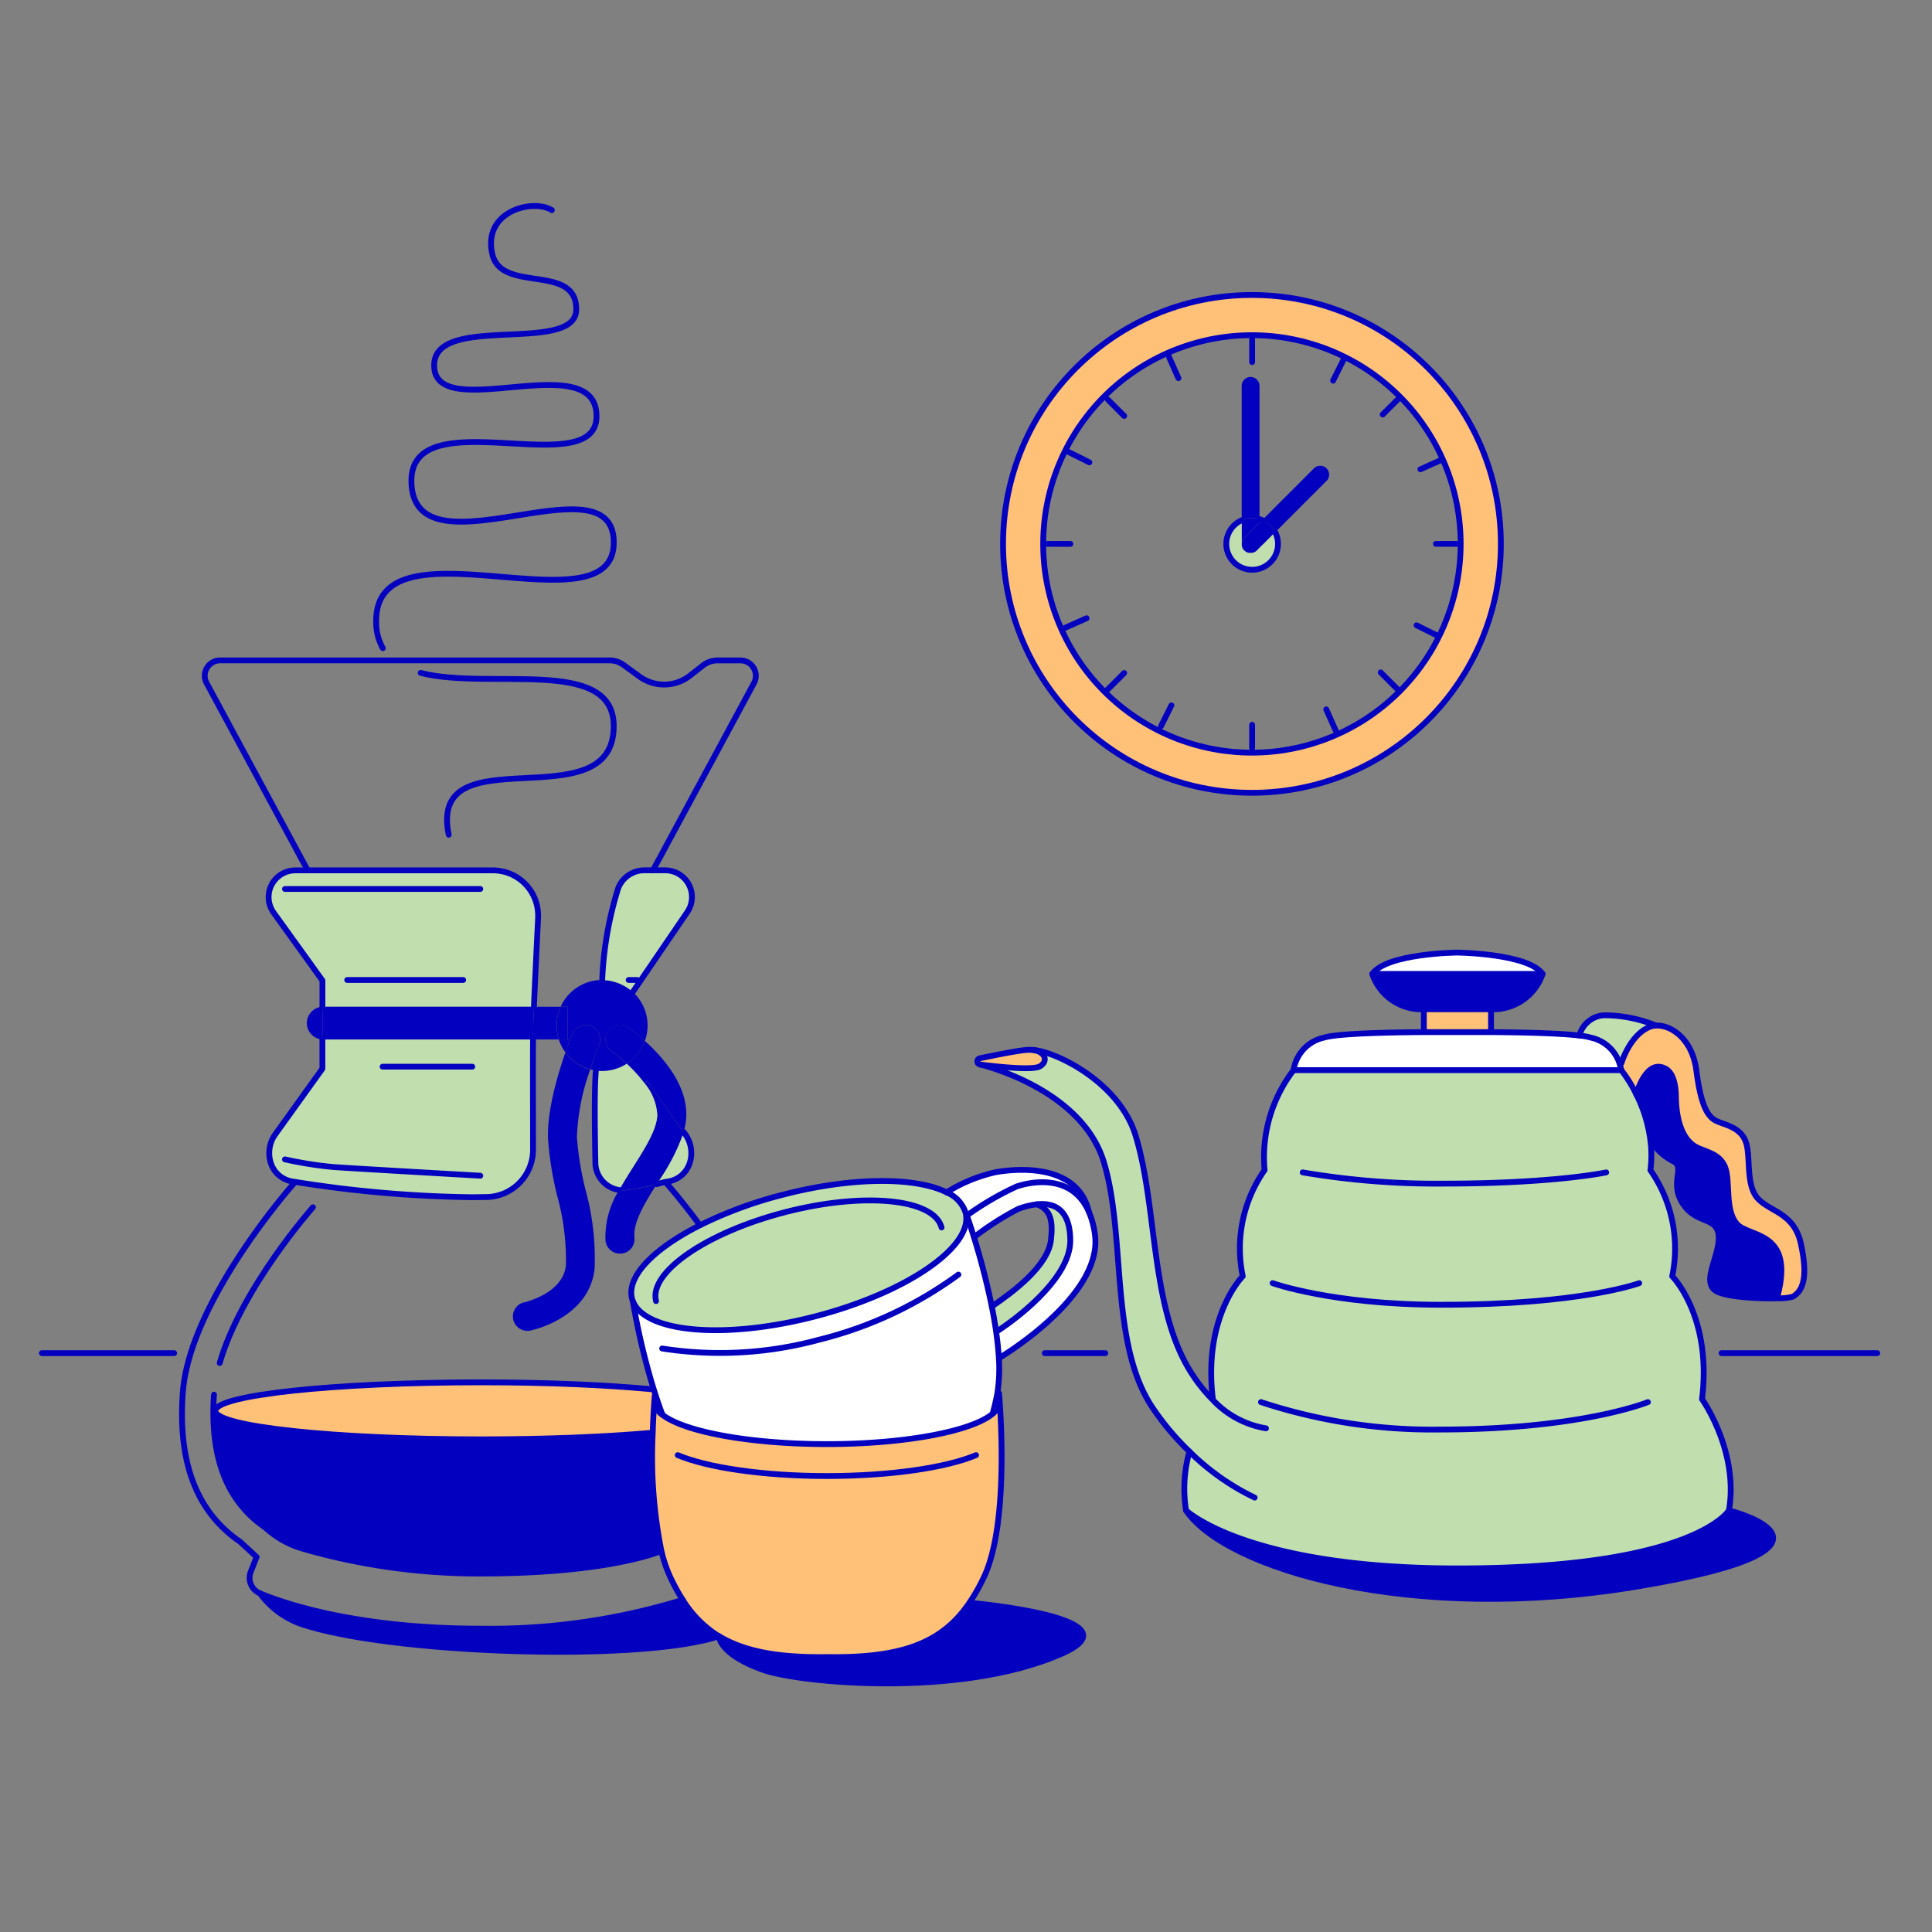 <svg xmlns="http://www.w3.org/2000/svg" viewBox="0 0 250 250"><rect x="0" y="0" width="250" height="250" fill="#808080" stroke="none"/><g transform="matrix(0.625,0,0,0.625,0,0)"><g transform="matrix(2,0,0,2,0,0)"><defs><style>.a{fill:#0400BF;}.b{fill:#FFC077;}.c{fill:#c1deae;}.d{fill:#ffffff;}.e{fill:none;stroke:#0400BF;stroke-linecap:round;stroke-linejoin:round;stroke-width:0.601px;}</style></defs><path class="a" d="M129.461,57.261a.866.866,0,0,1-.144,0A.866.866,0,0,0,129.461,57.261Z"></path><path class="a" d="M129.635,57.243a.451.451,0,0,0,.088-.021A.451.451,0,0,1,129.635,57.243Z"></path><path class="a" d="M129.2,57.222a.425.425,0,0,0,.087.021A.425.425,0,0,1,129.2,57.222Z"></path><path class="b" d="M129.6,30.536A25.767,25.767,0,1,1,103.836,56.3h0A25.766,25.766,0,0,1,129.6,30.536Zm21.6,25.767a21.607,21.607,0,1,0-21.61,21.6h.006A21.6,21.6,0,0,0,151.206,56.3Z"></path><path class="a" d="M129.461,57.261a.8.8,0,0,0,.138,0A.8.8,0,0,1,129.461,57.261Z"></path><path class="a" d="M130.035,57.062l-.132.088A1.316,1.316,0,0,0,130.035,57.062Z"></path><path class="a" d="M128.557,56.513a.425.425,0,0,0,.021.087A.441.441,0,0,1,128.557,56.513Z"></path><path class="a" d="M129.723,57.222a1.272,1.272,0,0,0,.165-.063A.968.968,0,0,1,129.723,57.222Z"></path><path class="a" d="M128.539,56.339a.637.637,0,0,0,0,.138A.8.8,0,0,1,128.539,56.339Z"></path><path class="a" d="M130.113,56.99l-.078.073a1.5,1.5,0,0,1-.132.087h-.015a1.272,1.272,0,0,1-.165.063.451.451,0,0,1-.088.021H129.6a.8.8,0,0,1-.138,0,.865.865,0,0,1-.144,0h-.03a.425.425,0,0,1-.087-.021.9.9,0,0,1-.391-.232.979.979,0,0,1-.168-.225,1.17,1.17,0,0,1-.063-.165.425.425,0,0,1-.021-.087.216.216,0,0,1,0-.036.637.637,0,0,1,0-.138.921.921,0,0,1,.27-.652L130.4,54.1V56.33A.9.9,0,0,1,130.113,56.99Z"></path><path class="a" d="M130.383,39.944V53.737a2.681,2.681,0,0,0-1.844.117V39.944a.922.922,0,0,1,.922-.922h0a.921.921,0,0,1,.922.922Z"></path><path class="a" d="M130.383,53.737v.376l-1.574,1.574a.921.921,0,0,0-.27.652V53.854a2.681,2.681,0,0,1,1.844-.117Z"></path><path class="a" d="M128.578,56.6a1.17,1.17,0,0,0,.063.165A1.17,1.17,0,0,1,128.578,56.6Z"></path><path class="a" d="M137.289,49.817,132.011,55.1a2.684,2.684,0,0,0-1.348-1.259l5.319-5.322a.923.923,0,1,1,1.307,1.3Z"></path><path class="a" d="M130.663,53.836a2.684,2.684,0,0,1,1.348,1.259l-1.9,1.9a.9.9,0,0,0,.27-.651V54.113l.277-.277Z"></path><path class="c" d="M132.3,56.3a2.68,2.68,0,1,1-3.761-2.449v2.485a.8.8,0,0,0,0,.138.216.216,0,0,0,0,.036.441.441,0,0,0,.021.087,1.17,1.17,0,0,0,.063.165.979.979,0,0,0,.168.225.9.9,0,0,0,.391.232.425.425,0,0,0,.087.021h.03a.866.866,0,0,0,.144,0,.8.8,0,0,0,.138,0h.036a.451.451,0,0,0,.088-.021.968.968,0,0,0,.165-.063h.015l.132-.087L130.1,57l1.9-1.9A2.668,2.668,0,0,1,132.3,56.3Z"></path><path class="a" d="M59,102.826a4.686,4.686,0,0,1,3.328-1.379,4.969,4.969,0,0,1,3.184,1.237l.147.142a4.7,4.7,0,0,1,1.379,3.331,4.765,4.765,0,0,1-.276,1.595,18.776,18.776,0,0,0-1.715-1.379,1.5,1.5,0,0,0-2.361,1.232H62.14a1.5,1.5,0,0,0-2.887-.58c-.021.048-.123.3-.273.688l-.231-.108v-3.386h-.712A4.665,4.665,0,0,1,59,102.826Z"></path><path class="a" d="M66.772,107.752a4.7,4.7,0,0,1-1.884,2.361,15.413,15.413,0,0,0-1.55-1.277,1.5,1.5,0,0,1,1.668-2.5l.051.035A18.776,18.776,0,0,1,66.772,107.752Z"></path><path class="c" d="M70.938,117.421A3.35,3.35,0,0,1,71.4,120.4a2.846,2.846,0,0,1-.848,1.27,2.779,2.779,0,0,1-1.39.637l-.147.024c-.328.057-.643.147-1.043.253l.165-.262a20.986,20.986,0,0,0,2.632-5.13Z"></path><path class="a" d="M66.982,111.915l3.791,5.278a20.986,20.986,0,0,1-2.632,5.13l-.165.262a24.178,24.178,0,0,1-3.064.6,2.763,2.763,0,0,1-.8,0c.457-.832.977-1.658,1.5-2.472,1.178-1.862,2.4-3.785,2.439-5.289a5.569,5.569,0,0,0-1.336-3.305Z"></path><path class="c" d="M110.781,128.4c.018,4.542-7.444,9.312-7.444,9.312l-.234.033c-.12-.835-.268-1.679-.436-2.508,2.088-1.436,5.813-4.143,6.119-6.909.207-1.859.018-3.121-1.475-3.665C108.882,124.477,110.768,124.946,110.781,128.4Z"></path><path class="b" d="M186.416,128.688c.712,3.208.376,4.852-.835,5.527a5.741,5.741,0,0,1-1.562.163V134.2c1.782-6.842-2.973-6.082-4.205-7.509s-.655-4.341-1.2-5.828-2.172-1.664-3.031-2.138c-1.385-.766-2.055-2.683-2.082-5.245,0-1.183-.276-2.4-1.042-2.839-2.016-1.15-3.025,2.488-3.064,2.629a14.167,14.167,0,0,0-1.547-2.493,6.4,6.4,0,0,0-.189-.7l.189-.063c.384-1.247,1.4-3.148,2.941-3.743a2.092,2.092,0,0,1,.6-.126c1.58-.1,3.8,1.367,4.206,4.629.474,3.7,1.2,4.827,2.081,5.244s2.5.655,3.031,2.139-.06,4.4,1.2,5.827S185.7,125.477,186.416,128.688Z"></path><path class="a" d="M66.982,111.915l-.279.2a15.411,15.411,0,0,0-1.827-2,4.7,4.7,0,0,0,1.884-2.361c1.826,1.64,4.388,4.536,4.283,7.774a6.984,6.984,0,0,1-.27,1.667Z"></path><path class="d" d="M99.955,125.525a3.414,3.414,0,0,0-1.968-2.1,16.218,16.218,0,0,1,5.131-2.1c2.832-.478,8.519-.643,9.612,4.136h0c-1.772-4.118-6.224-3.085-7.51-2.64a29.9,29.9,0,0,0-5.133,3h-.075A2.1,2.1,0,0,0,99.955,125.525Z"></path><path class="c" d="M171.373,106.154a2.092,2.092,0,0,0-.6.126c-1.544.6-2.557,2.5-2.941,3.743l-.189.063a3.988,3.988,0,0,0-2.95-2.665,6.453,6.453,0,0,0-1.2-.219h0a2.831,2.831,0,0,1,2.542-2.1A14.319,14.319,0,0,1,171.373,106.154Z"></path><path class="c" d="M51.038,90.1a4.677,4.677,0,0,1,4.676,4.678c0,.077,0,.154,0,.231-.151,3.039-.331,6.812-.433,9.215h-21.9V101.5l-5.055-7.026A2.766,2.766,0,0,1,30.57,90.1H51.038Z"></path><path class="c" d="M65.51,102.684a4.963,4.963,0,0,0-3.184-1.237,36.563,36.563,0,0,1,1.664-9.522,2.9,2.9,0,0,1,2.7-1.83h2.18a2.767,2.767,0,0,1,2.247,4.38Z"></path><path class="a" d="M150.824,100.819h8.865a5.382,5.382,0,0,1-4.861,3.659h-7.909a5.381,5.381,0,0,1-4.86-3.659Z"></path><path class="a" d="M64.912,123.194a24.178,24.178,0,0,0,3.064-.6c-1.24,1.967-2.463,3.977-2.3,5.527a1.5,1.5,0,0,1-1.333,1.652,1.477,1.477,0,0,1-.163,0,1.5,1.5,0,0,1-1.5-1.343,9.039,9.039,0,0,1,1.417-5.239A2.709,2.709,0,0,0,64.912,123.194Z"></path><path class="a" d="M22.291,146.053c0,1.631,12.316,2.95,27.536,2.95,6.741,0,12.917-.258,17.7-.688h.036a50.1,50.1,0,0,0,.9,12.265l-.21.054c-2.473.9-8.216,2.259-18.54,2.259A65.894,65.894,0,0,1,31.24,160.3a9.76,9.76,0,0,1-3.791-2.156c-4.287-2.935-5.383-7.54-5.383-11.859v-.235Z"></path><path class="a" d="M33.378,107.605a1.695,1.695,0,0,1,0-3.386Z"></path><path class="c" d="M97.987,123.432a3.4,3.4,0,0,1,1.968,2.1,2.188,2.188,0,0,1,.057.3c.435,3.457-6.434,8.068-15.692,10.456s-17.479,1.673-18.786-1.55a1.871,1.871,0,0,1-.105-.3c-.6-2.3,2.262-5.191,7.02-7.594a43.393,43.393,0,0,1,8.615-3.172C88.231,121.819,94.788,121.831,97.987,123.432Z"></path><path class="a" d="M179.793,126.7c1.247,1.424,6.008.664,4.2,7.509v.175c-1.883.048-4.917-.1-6.175-.646-1.9-.826.153-3.605.075-5.707s-2.127-1.283-3.569-3.23c-1.7-2.288.225-3.98-1.174-4.622a6.26,6.26,0,0,1-2.322-2.133h0a14.816,14.816,0,0,0-1.466-4.77h0c.039-.141,1.048-3.779,3.064-2.629.766.436,1.03,1.656,1.042,2.839.027,2.562.7,4.479,2.082,5.245.859.474,2.5.655,3.031,2.138S178.543,125.27,179.793,126.7Z"></path><path class="a" d="M100.378,165.915s18.11,1.589,9.378,5.346c-10.531,4.536-26.947,2.938-30.711,1.622-4.5-1.58-4.62-3.406-4.623-3.5,2.587,1.583,6.086,2.247,11.178,2.169h.051C93.536,171.679,97.6,170.027,100.378,165.915Z"></path><path class="b" d="M67.718,145.164c-.048.658-.114,1.769-.156,3.151h-.036c-4.785.43-10.967.685-17.7.685-15.208,0-27.536-1.319-27.536-2.95S34.607,143.1,49.827,143.1c6.855,0,12.823.267,17.642.712l.171-.055c.276.9.583,1.8.919,2.683a1.7,1.7,0,0,1-.79-1.277Z"></path><path class="b" d="M154.351,106.547v.3H147.4v-2.37h6.954Z"></path><path class="a" d="M70.677,165.617a11.669,11.669,0,0,0,3.745,3.767c-7.891,2.634-33.014,1.877-42.672-1.087a9,9,0,0,1-4.842-3.356c1.532.634,9.135,3.656,22.814,3.656A68.054,68.054,0,0,0,70.677,165.617Z"></path><path class="d" d="M167.838,110.783H133.913a4.027,4.027,0,0,1,3.136-3.362c1.309-.435,6.716-.549,10.348-.573h6.954c2.947.021,6.99.1,9.143.354a6.453,6.453,0,0,1,1.2.219,3.988,3.988,0,0,1,2.95,2.665A6.413,6.413,0,0,1,167.838,110.783Z"></path><path class="a" d="M55.276,104.219h2.761a4.645,4.645,0,0,0-.418,1.938,4.715,4.715,0,0,0,.225,1.448H55.18c0-.628,0-1.127.021-1.448C55.213,105.745,55.24,105.063,55.276,104.219Z"></path><path class="a" d="M62.14,107.605a1.531,1.531,0,0,1-.117.579c0,.024-.436,1.055-.919,2.518a4.707,4.707,0,0,1-2.575-1.764c.171-.489.328-.9.451-1.225.15-.394.252-.64.273-.688a1.5,1.5,0,0,1,2.887.58Z"></path><path class="a" d="M58.749,107.605l.231.108c-.123.321-.28.736-.451,1.225a4.772,4.772,0,0,1-.685-1.333Z"></path><path class="c" d="M55.18,119a4.9,4.9,0,0,1-4.806,4.92c-.544,0-1.057.018-1.484.018a125.3,125.3,0,0,1-18.479-1.607l-.133-.021a2.8,2.8,0,0,1-2.243-1.913,3.331,3.331,0,0,1,.465-2.974l4.875-6.792v-3.024h21.8C55.159,110.272,55.168,115.267,55.18,119Z"></path><path class="a" d="M178.979,156.353s14.989,3.758-9.288,7.849c-23.76,4-42.885-1.847-46.919-7.849,0,0,6.272,6.008,28.1,6.008C175.456,162.355,178.979,156.353,178.979,156.353Z"></path><path class="b" d="M101.439,109.551c1.553-.324,3.694-.751,4.7-.853a3.436,3.436,0,0,1,.772,0c1.318.162,1.631,1.159.736,1.691-.718.421-4.047.081-6.182-.192a.327.327,0,0,1-.027-.646Z"></path><path class="b" d="M102.76,146.345h0c.181-.634.337-1.307.469-2.013a.266.266,0,0,1,.021-.126l.183.033S104.65,157.3,101.9,163.2a19.483,19.483,0,0,1-1.517,2.7c-2.778,4.1-6.842,5.764-14.718,5.641h-.051c-5.092.078-8.591-.6-11.178-2.169h0a11.657,11.657,0,0,1-3.76-3.761,20.244,20.244,0,0,1-1.319-2.421,14.265,14.265,0,0,1-.886-2.616,49.479,49.479,0,0,1-.9-12.265c.042-1.382.108-2.493.156-3.151h.051a1.7,1.7,0,0,0,.79,1.277c2.244,1.766,9.026,3.049,17.041,3.049C93.764,149.493,100.649,148.159,102.76,146.345Z"></path><path class="c" d="M66.7,112.116a5.613,5.613,0,0,1,1.336,3.305c-.048,1.5-1.261,3.427-2.439,5.289-.513.814-1.033,1.64-1.5,2.472a2.88,2.88,0,0,1-2.475-2.793c-.063-3.16-.12-7.81.051-9.579a4.569,4.569,0,0,0,.64.045,4.686,4.686,0,0,0,2.55-.751A15.378,15.378,0,0,1,66.7,112.116Z"></path><path class="a" d="M58.749,104.219v3.386h-.9a4.715,4.715,0,0,1-.225-1.448,4.645,4.645,0,0,1,.418-1.938Z"></path><path class="d" d="M84.32,136.291c9.258-2.388,16.127-7,15.692-10.456h.075s.3.823.709,2.156a73.714,73.714,0,0,1,1.871,7.243c.168.829.316,1.673.436,2.508.141.97.243,1.931.3,2.856a16.41,16.41,0,0,1-.153,3.6.266.266,0,0,1-.021.126c-.132.706-.3,1.379-.469,2.013h0c-2.1,1.8-9,3.148-17.16,3.148-8.015,0-14.8-1.283-17.041-3.049-.336-.886-.643-1.8-.919-2.683a70.84,70.84,0,0,1-2.13-9.011h.024C66.841,137.964,75.074,138.676,84.32,136.291Z"></path><path class="d" d="M113.346,127.793c.886,6.422-9.928,12.8-9.928,12.8h-.03c-.051-.925-.153-1.886-.3-2.856l.234-.033s7.462-4.764,7.443-9.312c0-3.454-1.9-3.923-3.469-3.743a8.59,8.59,0,0,0-1.88.478,30.527,30.527,0,0,0-4.389,2.772l-.246.081c-.415-1.333-.709-2.156-.709-2.156a31.408,31.408,0,0,1,5.148-2.986c1.286-.445,5.738-1.478,7.51,2.64A8.832,8.832,0,0,1,113.346,127.793Z"></path><path class="c" d="M106.915,108.68c2.538.21,8.99,3.43,10.651,8.9,2.328,7.669,1.451,18.158,5.969,24.866a16.138,16.138,0,0,0,1.979,2.43l.042-.042c-1.054-8.582,3.094-12.721,3.094-12.721a14.139,14.139,0,0,1,2.259-10.988,14.808,14.808,0,0,1,3-10.345h33.925a14.108,14.108,0,0,1,1.547,2.493h0a14.827,14.827,0,0,1,1.466,4.785,12.2,12.2,0,0,1,0,3.079,14.145,14.145,0,0,1,2.256,10.976s4.139,4.139,3.087,12.721c0,0,3.839,5.407,2.785,11.516,0,0-3.523,6.008-28.1,6.008-21.831,0-28.1-6.008-28.1-6.008a14.261,14.261,0,0,1,.351-6.085,28.036,28.036,0,0,1-3.794-4.506c-4.5-6.707-2.739-17.8-5.067-25.466s-12.8-10.09-12.8-10.09c2.135.273,5.464.6,6.182.192.9-.532.582-1.529-.736-1.691Z"></path><path class="a" d="M61.686,110.819a4.8,4.8,0,0,1-.582-.117c.483-1.463.9-2.494.919-2.518a1.531,1.531,0,0,0,.117-.579h.544a1.5,1.5,0,0,0,.642,1.231,15.413,15.413,0,0,1,1.55,1.277,4.686,4.686,0,0,1-2.55.751A4.569,4.569,0,0,1,61.686,110.819Z"></path><path class="d" d="M159.689,100.819h-17.63c1.5-2.13,8.765-2.208,8.765-2.208S158.2,98.689,159.689,100.819Z"></path><path class="a" d="M33.4,104.219H55.276c-.036.844-.063,1.52-.075,1.938,0,.321-.018.82-.021,1.448h-21.8v-3.386Z"></path><path class="a" d="M60.608,123.149a26.885,26.885,0,0,1,.946,8.177c-.544,5.088-6.389,6.362-6.635,6.413a1.6,1.6,0,0,1-.3.033,1.5,1.5,0,0,1-.3-2.974c.033,0,3.95-.9,4.262-3.791a24.762,24.762,0,0,0-.9-7.209,34.147,34.147,0,0,1-.952-5.986c-.093-2.9,1.027-6.636,1.8-8.862a4.707,4.707,0,0,0,2.575,1.764,22.825,22.825,0,0,0-1.382,7A32.349,32.349,0,0,0,60.608,123.149Z"></path><circle class="e" cx="129.602" cy="56.303" r="25.767"></circle><path class="e" d="M151.206,56.3A21.607,21.607,0,1,1,129.6,34.7h.006A21.6,21.6,0,0,1,151.206,56.3Z"></path><line class="e" x1="147.397" y1="104.478" x2="147.397" y2="106.547"></line><path class="e" d="M150.824,104.478h4a5.382,5.382,0,0,0,4.861-3.659h-17.63a5.381,5.381,0,0,0,4.86,3.659h3.905"></path><line class="e" x1="154.351" y1="104.478" x2="154.351" y2="106.547"></line><path class="e" d="M159.689,100.819c-1.5-2.13-8.865-2.208-8.865-2.208s-7.272.078-8.765,2.208"></path><path class="e" d="M167.838,110.783a6.4,6.4,0,0,0-.189-.7,3.988,3.988,0,0,0-2.95-2.665,6.453,6.453,0,0,0-1.2-.219c-2.153-.255-6.2-.333-9.143-.354H147.4c-3.632.024-9.038.138-10.348.573a4.027,4.027,0,0,0-3.136,3.362Z"></path><path class="e" d="M125.556,144.837c-1.054-8.582,3.094-12.721,3.094-12.721a14.139,14.139,0,0,1,2.259-10.988,14.808,14.808,0,0,1,3-10.345"></path><path class="e" d="M169.385,113.279a14.81,14.81,0,0,1,1.466,4.782,12.2,12.2,0,0,1,0,3.079,14.145,14.145,0,0,1,2.256,10.976s4.139,4.139,3.087,12.721c0,0,3.839,5.407,2.785,11.516,0,0-3.523,6.008-28.1,6.008-21.831,0-28.1-6.008-28.1-6.008a14.261,14.261,0,0,1,.351-6.085"></path><path class="e" d="M167.838,110.783a14.108,14.108,0,0,1,1.547,2.493"></path><path class="e" d="M131.738,132.831s6.173,2.225,17.344,2.237c14.6.015,20.609-2.237,20.609-2.237"></path><path class="e" d="M134.853,121.365a82.327,82.327,0,0,0,14.575,1.163c11.507,0,16.845-1.163,16.845-1.163"></path><path class="e" d="M130.537,145.146a56.737,56.737,0,0,0,18.545,2.839c14.6,0,21.51-2.839,21.51-2.839"></path><path class="e" d="M101.466,110.2s10.468,2.424,12.8,10.09.55,18.758,5.067,25.466a28.036,28.036,0,0,0,3.794,4.506,25.054,25.054,0,0,0,6.75,4.767"></path><path class="e" d="M106.915,108.68c2.538.21,8.99,3.43,10.651,8.9,2.328,7.669,1.451,18.158,5.969,24.866a16.138,16.138,0,0,0,1.979,2.43,9.711,9.711,0,0,0,5.539,2.983"></path><path class="e" d="M163.494,107.2a2.831,2.831,0,0,1,2.542-2.1,14.188,14.188,0,0,1,5.337,1.046"></path><path class="e" d="M169.385,113.279h0c.039-.141,1.048-3.779,3.064-2.629.766.436,1.03,1.656,1.042,2.839.027,2.562.7,4.479,2.082,5.245.859.474,2.5.655,3.031,2.138s-.061,4.4,1.2,5.828,6.008.664,4.2,7.509"></path><path class="e" d="M170.854,118.061a6.158,6.158,0,0,0,2.322,2.133c1.4.63-.523,2.334,1.174,4.622,1.442,1.947,3.491,1.13,3.569,3.23s-1.974,4.872-.075,5.707c1.258.546,4.292.694,6.175.646a5.741,5.741,0,0,0,1.562-.163c1.2-.675,1.547-2.319.835-5.527s-3.274-3.271-4.5-4.7-.655-4.34-1.2-5.827-2.138-1.721-3.031-2.139-1.607-1.544-2.081-5.244c-.418-3.262-2.641-4.734-4.206-4.629a2.092,2.092,0,0,0-.6.126c-1.544.6-2.557,2.5-2.941,3.743"></path><path class="e" d="M106.912,108.7a3.436,3.436,0,0,0-.772,0c-1.007.1-3.148.529-4.7.853a.327.327,0,0,0,.027.646c2.135.273,5.464.6,6.182.192C108.543,109.857,108.224,108.86,106.912,108.7Z"></path><path class="e" d="M122.772,156.353c4.034,6.008,23.159,11.85,46.919,7.849,24.277-4.091,9.288-7.849,9.288-7.849"></path><path class="e" d="M130.383,53.737a2.224,2.224,0,0,1,.277.1"></path><path class="e" d="M132.011,55.1a2.676,2.676,0,1,1-3.595-1.182c.04-.021.081-.04.123-.059"></path><line class="e" x1="129.62" y1="35.081" x2="129.62" y2="37.484"></line><line class="e" x1="129.62" y1="75.031" x2="129.62" y2="77.434"></line><line class="e" x1="108.398" y1="56.303" x2="110.805" y2="56.303"></line><line class="e" x1="148.65" y1="56.303" x2="151.056" y2="56.303"></line><line class="e" x1="114.676" y1="41.359" x2="116.377" y2="43.059"></line><line class="e" x1="142.927" y1="69.606" x2="144.627" y2="71.307"></line><line class="e" x1="114.676" y1="71.37" x2="116.377" y2="69.669"></line><line class="e" x1="143.138" y1="42.909" x2="144.838" y2="41.208"></line><line class="e" x1="121.014" y1="36.952" x2="121.994" y2="39.148"></line><line class="e" x1="137.292" y1="73.436" x2="138.274" y2="75.632"></line><line class="e" x1="110.282" y1="64.981" x2="112.478" y2="64.001"></line><line class="e" x1="147.04" y1="48.58" x2="149.235" y2="47.597"></line><line class="e" x1="139.073" y1="37.252" x2="138.001" y2="39.406"></line><line class="e" x1="121.264" y1="73.016" x2="120.191" y2="75.169"></line><line class="e" x1="110.615" y1="46.789" x2="112.769" y2="47.862"></line><line class="e" x1="146.646" y1="64.731" x2="148.8" y2="65.804"></line><path class="e" d="M103.337,145.609a2.051,2.051,0,0,1-.577.736c-2.1,1.8-9,3.148-17.16,3.148-8.015,0-14.8-1.283-17.041-3.049a1.7,1.7,0,0,1-.79-1.277"></path><path class="e" d="M101.042,150.634c-3.085,1.3-8.846,2.163-15.442,2.163s-12.361-.868-15.443-2.163"></path><path class="e" d="M74.419,169.384a11.66,11.66,0,0,1-3.742-3.767,20.244,20.244,0,0,1-1.319-2.421,14.265,14.265,0,0,1-.886-2.616,49.479,49.479,0,0,1-.9-12.265c.042-1.382.108-2.493.156-3.151.03-.423.051-.658.051-.658"></path><path class="e" d="M103.418,144.233s1.217,13.064-1.532,18.963a19.483,19.483,0,0,1-1.517,2.7c-2.778,4.1-6.842,5.764-14.718,5.641H85.6c-5.092.078-8.591-.6-11.178-2.169"></path><path class="e" d="M97.987,123.432a3.4,3.4,0,0,1,1.968,2.1,2.188,2.188,0,0,1,.057.3c.435,3.457-6.434,8.068-15.692,10.456s-17.479,1.673-18.786-1.55a1.871,1.871,0,0,1-.105-.3c-.6-2.3,2.262-5.191,7.02-7.594a43.393,43.393,0,0,1,8.615-3.172C88.231,121.819,94.788,121.831,97.987,123.432Z"></path><path class="e" d="M67.913,134.69c-.769-2.983,5.224-7.11,13.385-9.213s15.4-1.394,16.173,1.592"></path><path class="e" d="M99.213,131.944a41.032,41.032,0,0,1-14.376,6.729,39,39,0,0,1-16.29.922"></path><path class="e" d="M68.574,146.444c-.336-.886-.643-1.8-.919-2.683a70.84,70.84,0,0,1-2.13-9.011"></path><path class="e" d="M100.087,125.832s.3.823.709,2.156a73.714,73.714,0,0,1,1.871,7.243c.168.829.316,1.673.436,2.508.141.97.243,1.931.3,2.856a16.41,16.41,0,0,1-.153,3.6.266.266,0,0,1-.021.126c-.132.706-.3,1.379-.469,2.013"></path><path class="e" d="M100.087,125.832a30.845,30.845,0,0,1,5.133-3c1.286-.445,5.738-1.478,7.51,2.64a8.832,8.832,0,0,1,.616,2.319c.886,6.422-9.928,12.8-9.928,12.8"></path><path class="e" d="M101.042,127.907a30.527,30.527,0,0,1,4.389-2.772,8.624,8.624,0,0,1,1.892-.466c1.571-.18,3.458.3,3.47,3.743.018,4.542-7.444,9.312-7.444,9.312"></path><path class="e" d="M97.984,123.435h0a16.218,16.218,0,0,1,5.131-2.1c2.832-.478,8.519-.643,9.612,4.136"></path><path class="e" d="M107.323,124.669c1.5.544,1.682,1.8,1.475,3.665-.3,2.766-4.031,5.473-6.119,6.909"></path><path class="e" d="M74.422,169.384h0c0,.09.106,1.916,4.623,3.5,3.764,1.316,20.18,2.914,30.711-1.622,8.732-3.757-9.378-5.346-9.378-5.346"></path><path class="e" d="M67.592,90.1,78.06,70.7a1.592,1.592,0,0,0-1.409-2.334h-2.37a2.451,2.451,0,0,0-1.52.528l-1.318,1.037a4.342,4.342,0,0,1-5.248.1l-1.649-1.2a2.456,2.456,0,0,0-1.442-.468H22.787A1.593,1.593,0,0,0,21.381,70.7L31.849,90.092"></path><path class="e" d="M33.378,104.219V101.5l-5.055-7.026A2.766,2.766,0,0,1,30.57,90.1H51.029a4.677,4.677,0,0,1,4.676,4.678c0,.077,0,.154,0,.231-.151,3.039-.331,6.812-.433,9.215"></path><path class="e" d="M55.18,107.605c-.021,2.667,0,7.662,0,11.393a4.9,4.9,0,0,1-4.806,4.92c-.544,0-1.057.018-1.484.018a125.3,125.3,0,0,1-18.479-1.607l-.133-.021a2.8,2.8,0,0,1-2.243-1.913,3.331,3.331,0,0,1,.465-2.974l4.875-6.792v-3.024"></path><path class="e" d="M65.51,102.684l5.6-8.209a2.766,2.766,0,0,0-2.232-4.38H66.706a2.9,2.9,0,0,0-2.7,1.83,36.563,36.563,0,0,0-1.664,9.522"></path><path class="e" d="M64.11,123.191a2.88,2.88,0,0,1-2.475-2.793c-.063-3.16-.12-7.81.051-9.579"></path><path class="e" d="M70.773,117.193l.165.228A3.35,3.35,0,0,1,71.4,120.4a2.846,2.846,0,0,1-.848,1.27,2.779,2.779,0,0,1-1.39.637l-.147.024c-.328.057-.643.147-1.043.253"></path><path class="e" d="M70.677,165.617h0a67.924,67.924,0,0,1-20.955,2.98c-13.679,0-21.282-3.022-22.814-3.656a1.727,1.727,0,0,1-.946-2.241l.6-1.525L24.854,159.6c-5.5-3.761-6.308-9.994-5.933-15.371.64-9.483,11.448-21.657,11.448-21.657"></path><path class="e" d="M69.061,122.567s1.486,1.673,3.388,4.262"></path><path class="e" d="M22.745,141.1c2.238-7.78,9.651-16.127,9.651-16.127"></path><path class="e" d="M68.274,160.634c-2.473.9-8.216,2.259-18.54,2.259A65.894,65.894,0,0,1,31.261,160.3a9.76,9.76,0,0,1-3.791-2.156c-4.287-2.935-5.383-7.54-5.383-11.859v-.235c0-.567.027-1.126.066-1.676"></path><line class="e" x1="29.5" y1="92.027" x2="49.719" y2="92.027"></line><path class="e" d="M29.5,120.019a40.016,40.016,0,0,0,4.987.79c2.22.16,15.232.9,15.232.9"></path><line class="e" x1="35.941" y1="101.447" x2="47.953" y2="101.447"></line><line class="e" x1="39.608" y1="110.422" x2="48.89" y2="110.422"></line><line class="e" x1="65.078" y1="101.447" x2="65.976" y2="101.447"></line><path class="e" d="M67.526,148.315c-4.785.43-10.967.685-17.7.685-15.208,0-27.536-1.319-27.536-2.95S34.607,143.1,49.827,143.1c6.855,0,12.823.267,17.642.712"></path><path class="e" d="M26.905,164.941a9,9,0,0,0,4.842,3.356c9.658,2.964,34.781,3.721,42.672,1.087h0"></path><line class="e" x1="178.216" y1="140.076" x2="194.337" y2="140.076"></line><line class="e" x1="108.155" y1="140.076" x2="114.421" y2="140.076"></line><line class="e" x1="4.337" y1="140.076" x2="18.035" y2="140.076"></line><path class="e" d="M39.629,67.1a5.373,5.373,0,0,1-.685-2.613c-.336-11.2,24.358,1,24.59-8.188s-20.126,3.388-20.922-5.99,19.188-.105,19.14-7.254-16.406.793-16.8-5.011,14.7-1.225,14.7-6.028-7.744-1.61-8.687-5.708c-1.034-4.478,4.241-5.761,6.16-4.553"></path><path class="e" d="M46.451,86.413c-2.2-10.622,17.083-1.253,17.083-11.244,0-7.278-12.869-3.676-19.988-5.512"></path></g></g></svg>
